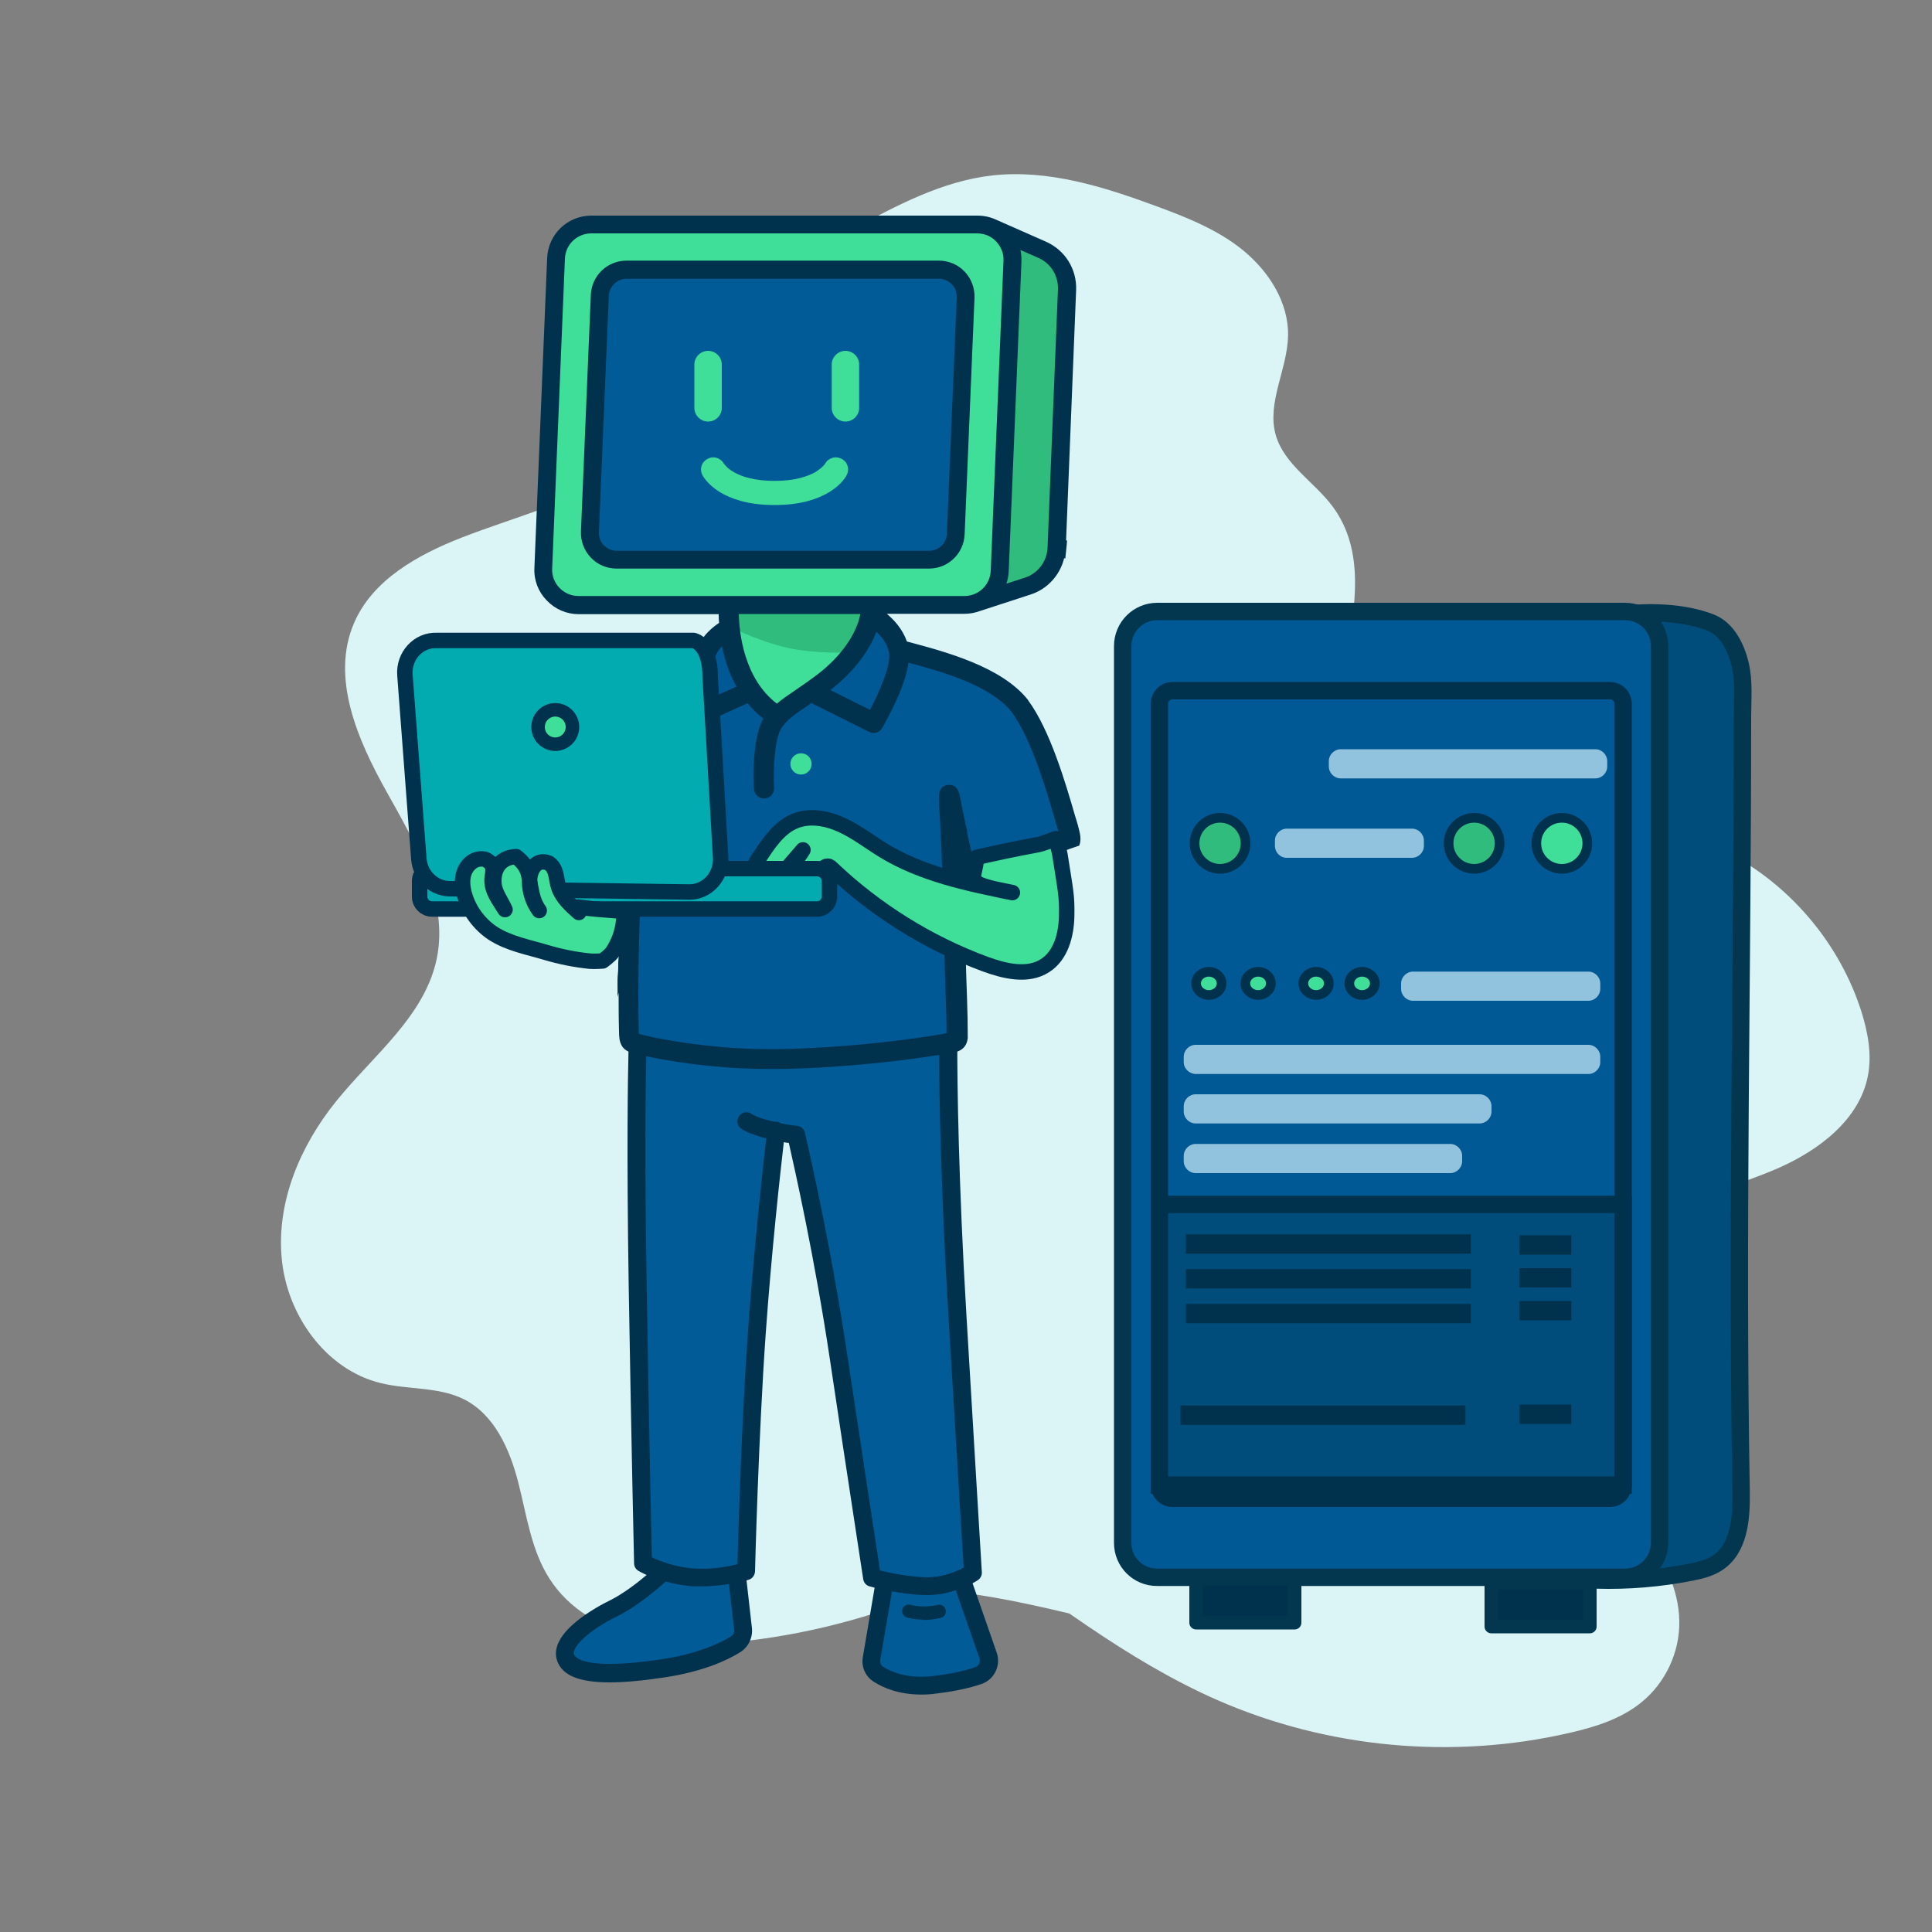 <?xml version="1.0" encoding="utf-8"?>
<!-- Generator: Adobe Adobe Illustrator 24.2.0, SVG Export Plug-In . SVG Version: 6.00 Build 0)  -->
<svg version="1.1" xmlns="http://www.w3.org/2000/svg" xmlns:xlink="http://www.w3.org/1999/xlink" x="0px" y="0px" width="1000px"
	 height="1000px" viewBox="0 0 1000 1000" style="enable-background:new 0 0 1000 1000;" xml:space="preserve">
<rect x="0" y="0" width="1000" height="1000" fill="#808080" stroke="none"/>
<style type="text/css">
	.st0{fill:#DBF4F5;}
	.st1{fill:#004D7B;stroke:#02374F;stroke-width:9;stroke-linecap:round;stroke-linejoin:round;stroke-miterlimit:10;}
	.st2{fill:#005894;stroke:#02374F;stroke-width:9;stroke-linecap:round;stroke-linejoin:round;stroke-miterlimit:10;}
	.st3{fill:#00324D;stroke:#02374F;stroke-width:7;stroke-linecap:round;stroke-linejoin:round;stroke-miterlimit:10;}
	.st4{fill:#3FDE99;}
	.st5{fill:#2FBC7C;}
	.st6{fill:#005894;}
	.st7{fill:#005B96;}
	.st8{fill:#00324D;}
	.st9{fill:#3FDE99;stroke:#00324D;stroke-width:8;stroke-linecap:round;stroke-linejoin:round;stroke-miterlimit:10;}
	.st10{fill:#02ABB0;stroke:#00324D;stroke-width:8;stroke-linecap:round;stroke-linejoin:round;stroke-miterlimit:10;}
	.st11{fill:#3FDE99;stroke:#00324D;stroke-width:7;stroke-linecap:round;stroke-linejoin:round;stroke-miterlimit:10;}
	.st12{fill:#005894;stroke:#00324D;stroke-width:9;stroke-miterlimit:10;}
	.st13{fill:#2FBC7C;stroke:#00324D;stroke-width:5;stroke-miterlimit:10;}
	.st14{fill:#3FDE99;stroke:#00324D;stroke-width:5;stroke-miterlimit:10;}
	.st15{fill:#92C3DE;}
	.st16{fill:#004D7B;stroke:#00324D;stroke-width:9;stroke-miterlimit:10;}
	.st17{fill:#00324D;stroke:#00324D;stroke-width:9;stroke-miterlimit:10;}
</style>
<g id="Layer_7">
	<path class="st0" d="M583.5,761c-54.7,48.5-124.4,79.8-197,88.3c-37.4,4.4-81.8-0.5-102.1-32.2c-9.5-14.8-11.8-32.9-16.2-50
		c-4.4-17-12.3-34.9-28-42.8c-13.1-6.6-28.8-4.9-43.1-8.4c-28.5-6.9-48.7-35.4-51.3-64.7c-2.7-29.3,9.7-58.3,28.2-81.2
		c19.2-23.8,46-44.1,52.1-74c6.1-30.1-11-59.4-26-86.2c-15-26.8-29-58.9-16.9-87.2c9.6-22.5,33.1-35.5,55.9-44.4
		c26-10.1,53.4-17.1,77.6-31.1c24.1-14,45.3-37,47.8-64.8c0.6-7.1,0.2-14.8,4-20.9c3.1-4.9,8.4-7.9,13.4-10.6
		c19.7-10.7,39.4-21.3,59.1-32c23-12.4,46.7-25.1,72.7-28c28.7-3.2,57.4,5.8,84.5,15.8c16,5.9,32.3,12.3,45.5,23.2
		s23.3,26.8,23,43.9c-0.3,17.4-11.1,34.6-6.4,51.4c4.4,15.4,20,24.3,29.5,37.1c33.5,45.3-19.4,115.7,9.6,164
		c17.5,29.2,57.5,36.5,80,62c20.7,23.5,22.7,59.6,10.9,88.7c-11.8,29.1-35.2,52-60.7,70.2c-25.5,18.2-53.6,32.6-79.5,50.2
		C621.3,716.6,601.5,745,583.5,761z"/>
	<path class="st0" d="M409.3,755.7c33,3.3,62.5,21.6,89.7,40.6c42.6,29.8,83.6,62.8,131.2,83.7c56.9,24.9,121.8,30.9,182.3,16.9
		c13.2-3,26.5-7.2,37-15.7c12.5-10.1,20-26,19.7-42.1c-0.5-33.7-31.3-58.2-45.4-88.8c-18.9-40.8-3.5-94.4,34.1-119
		c19.2-12.5,42.1-17.7,63-26.9c20.9-9.3,41.5-25,45.9-47.4c2.2-11.3,0-22.9-3.5-33.9c-10.9-33.8-35.1-63.1-66.2-80.3
		c-37.7-20.7-82.6-23.2-125.5-21c-42.9,2.2-86,8.6-128.7,3.8"/>
	<path class="st0" d="M406.8,832c38.8-14.9,82.3-10.7,123-2.2c40.7,8.5,80.9,21.3,122.4,22.9c31.2,1.2,66.1-6,84.1-31.6
		c14.4-20.6,14.3-48.2,8.6-72.6c-10.2-43.9-36.1-82.7-66.4-116.1c-30.3-33.4-65.1-62.2-97.7-93.4"/>
</g>
<g id="Layer_9">
	<path class="st1" d="M837,318.3c17-2,34.2-1.5,48.3,3.9c8.6,3.3,13.3,12.9,15.4,21.7c2.1,8.8,1.2,18,1.2,27
		c0,135.8-3.1,267.3-0.7,400.9c0.2,13.8-0.8,30.1-12.8,37.5c-3.9,2.4-8.4,3.5-12.9,4.4c-16.2,3.2-32.7,4.6-49.2,4.1
		c-4.3-0.1-8.8-0.5-12.4-2.8c-4.4-2.9-6.4-8.2-7.8-13.2c-7.1-25.5-4.9-52.5-4.3-78.9c1.3-60.9-6.4-121.8-3.7-182.6
		c2.5-55.7,13.7-110.6,24.8-165.2C826.3,357.9,825.3,339.7,837,318.3z"/>
</g>
<g id="Layer_8">
	<path class="st2" d="M581.1,798.6V334.4c0-9.9,8-17.9,17.9-17.9h242.1c9.9,0,17.9,8,17.9,17.9v464.1c0,9.9-8,17.9-17.9,17.9H599
		C589.1,816.5,581.1,808.5,581.1,798.6z"/>
	<rect x="619.1" y="817.1" class="st3" width="51" height="22.8"/>
	<rect x="771.9" y="819.1" class="st3" width="51" height="22.8"/>
</g>
<g id="Layer_10">
</g>
<g id="Layer_2_1_">
	<path class="st4" d="M451.8,313.1c0,14-10.3,29-24.3,39.8c-11.5,8.9-18.3,12-23.3,17.4l-0.7,0.6c-28.2-17.5-25.5-57.8-25.5-57.8"/>
	<path class="st5" d="M379.2,325.1c0,0,18.2,9,34.2,11.3c16.1,2.3,30.1,1.1,30.1,1.1l9.7-24.4l-76.2-1.2l2.1,13.2H379.2z"/>
	<path class="st6" d="M426.6,353c11.8-9.2,21-21.3,23.6-33.2l0.3-1.4c0,0,12.1,6.2,14.7,18.1c18.4,4.9,49.4,12.2,62.8,29.2
		c12.3,16.6,20.8,49.3,25.2,63.8c0.7,3,2.2,6.6-1,8.6c-9,4.2-20.6,6.2-32.3,9.2c-4.9,1.1-12.4,3-15.8,2.7c-4-0.5-5.2-3.2-6.5-8.5
		c-0.8-3.4-1.5-6.6-2.3-10.5c-1.3-6.3-2.3-11.6-3.4-17.5c-0.9-5-0.3,1.4-0.3,3c1.3,19.9,2.5,55.6,2.8,78.8c0.3,17.9,1.2,29.8,1,41.6
		c-0.4,3.1-2.5,2.7-5.7,3.4c-19.1,3.3-44.7,6.1-64.8,7.2c-18.4,1.1-36.6,1.3-55.1-0.6c-13-1.2-31.4-4.1-40.3-6.7
		c-3.5-1-3.8-1.4-3.9-6.7c-0.6-26.9,0.2-56,1.6-84.5v-4.4c-7.8,0-17.9-0.5-26.3-2c-4.2-0.8-8.7-1.4-11.9-3.3
		c-1.7-1.1-1.9-2.6-1.4-5.1c2.9-11.4,7.4-25.7,11.5-37.4c4.7-12.6,9.3-26.4,19.2-35.2c12.5-11.3,30.5-18.2,46.4-21.2l1.5-3.8
		c3.2-7.1,11.6-11.4,11.6-11.4v1.1c1.7,13.4,7.2,33.6,25.1,44.7l1.2-1.2c5-5,11.7-8.2,22.8-16.8"/>
	<path class="st7" d="M381.3,814.4l3.2,28.6c0.4,3.2-1.2,6.3-3.9,8c-5.9,3.6-17.8,9.4-37.3,12.4c-29.7,4.5-47.6,3.1-50.7-5.5
		s12.8-19.7,24.8-25.5c12.1-5.9,25.9-18.9,25.9-18.9"/>
	<path class="st7" d="M457.9,818.2l-6.9,40.2c-0.5,3.2,0.8,6.4,3.6,8.1c5,3.2,14.5,7.2,29.1,5.5c10.8-1.3,18-3.2,22.7-4.8
		c4.2-1.5,6.4-6.1,5-10.3l-13.9-39.8"/>
	<path class="st7" d="M402.8,585.7c0,0-6.4,51.6-10.2,104.7c-3.8,53.1-5.5,122.7-5.5,122.7s-11.7,4.1-26.5,3.4
		c-14.8-0.7-26.9-7.6-26.9-7.6s-1.4-59-2.8-144.5s0-124.3,0-124.3s22.5,8,66.6,8s94.1-8.3,94.1-8.3s-0.3,56.7,4.9,142.5
		c5.2,85.9,7.9,131.7,7.9,131.7s-10.3,6.9-23.4,6.9s-28.6-4.4-28.6-4.4s-7.9-51.1-17.2-113.5s-22.1-115.9-22.1-115.9
		s-4.6-0.4-10.1-1.6L402.8,585.7z"/>
	<path class="st5" d="M512.8,117.5l26.5,11.7c8.1,3.6,13.2,11.7,12.8,20.6l-5.4,133.9c-0.4,9-6.3,16.8-14.9,19.6l-26.4,8.6"/>
	<path class="st4" d="M499.1,313.1H299.4c-10.4,0-18.7-8.7-18.3-19.1l6.6-160.4c0.4-9.8,8.5-17.6,18.3-17.6h199.7
		c10.4,0,18.7,8.7,18.3,19.1l-6.6,160.4C517,305.3,508.9,313.1,499.1,313.1z"/>
	<path class="st7" d="M305.4,275.2l5.1-122.3c0.3-7.4,6.4-13.3,13.9-13.3H486c7.9,0,14.2,6.6,13.9,14.5l-5.1,122.3
		c-0.3,7.4-6.4,13.3-13.9,13.3H319.3C311.4,289.7,305.1,283.1,305.4,275.2L305.4,275.2z"/>
	<path class="st8" d="M504.4,154.2c0.2-5.1-1.6-9.9-5.1-13.6c-3.5-3.7-8.3-5.7-13.4-5.7H324.3c-10,0-18.1,7.8-18.5,17.8L300.7,275
		c-0.2,5.1,1.6,9.9,5.1,13.6s8.3,5.7,13.4,5.7h161.6c10,0,18.1-7.8,18.5-17.8L504.4,154.2L504.4,154.2z M490.1,276.2
		c-0.2,5-4.3,8.9-9.2,8.9H319.3c-2.5,0-4.9-1-6.7-2.8c-1.8-1.8-2.7-4.2-2.6-6.8l5.1-122.3c0.2-5,4.3-8.9,9.2-8.9h161.6
		c2.5,0,4.9,1,6.7,2.8s2.7,4.2,2.6,6.8L490.1,276.2L490.1,276.2z"/>
	<path class="st8" d="M558.4,429.1c0-0.4-0.2-0.7-0.3-1c0,0,0-0.2,0-0.3c-0.5-1.7-1-3.6-1.7-5.7c-4.8-16.6-12.9-44.3-24.3-59.7
		c0,0,0,0,0-0.1c-13.6-17.2-42.6-24.9-61.7-30c-0.3,0-0.7-0.2-1-0.3c-2.3-6.5-6.7-11.2-10.4-14.3h40.2c2.8,0,5.4-0.5,7.9-1.4
		l26.4-8.6c8.7-2.8,15.2-10.1,17.3-18.8c0.2,0.1,0.4,0.1,0.6,0.2c0.2-2.3,0.5-4.5,0.7-6.8c0.1-0.8,0.1-1.7,0.2-2.5
		c-0.2,0-0.3-0.1-0.5-0.1l5.2-129.6c0.4-10.8-5.7-20.6-15.6-25l-25.4-11.2c-3.1-1.5-6.5-2.3-10.1-2.3H306.1
		c-12.4,0-22.4,9.7-22.9,22L276.6,294c-0.3,6.3,2,12.3,6.4,16.8c4.4,4.6,10.3,7.1,16.6,7.1H372c0,1.3,0,2.8,0.2,4.5
		c-3.3,2.2-8.2,6.2-10.8,12c-0.2,0.5-0.4,1-0.6,1.4c-18.3,3.9-34.9,11.8-46,21.9c-10.2,9.2-15.3,22.9-19.8,35l-0.9,2.3
		c-4.5,12.8-8.8,26.9-11.6,37.9c0,0,0,0.1,0,0.2c-0.4,1.8-1.5,7.2,3.6,10.5c0,0,0.2,0.1,0.2,0.2c0.5,0.3,0.9,0.5,1.4,0.7
		c0.4,0.1,0.8,0.2,1.1,0.3c3,1.4,7.3,1.1,10.3,2.8c0.3,0,0.6,0,0.8,0.1c0.5,0,1.1,0.2,1.6,0.4c7.4,1.2,14.9,1.6,20.2,1.7
		c-0.4,7.6-0.7,15.2-0.9,23c1,8.3-0.3,17.1-0.8,25.3c0,0.3,0,0.5,0,0.8c0,1.8,0,3.6-0.2,5.3c-0.4,3.9,0,7.9-0.2,11.9
		c0.2-0.8,0.4-1.5,0.6-2.3c0,6.7,0,13.3,0.2,19.8c0,3.2,0.2,5.5,1.4,7.6c0.9,1.6,2.2,2.5,3.5,3.1c-0.3,12.2-1,51.2,0.1,120.4
		c1.4,84.5,2.8,143.9,2.8,144.5c0,1.6,0.9,3.1,2.3,3.9c0.2,0.1,1.7,1,4.2,2.1c-4.9,4.2-12.4,9.9-19.1,13.2
		c-5.5,2.7-32.4,16.6-27.2,31.3c2.7,7.5,11.3,11.1,27.2,11.1c7.7,0,17.2-0.9,28.5-2.6c19.7-3,32.1-8.7,39-13
		c4.2-2.6,6.6-7.5,6.1-12.5l-2.8-24.7c0.8-0.2,1.2-0.4,1.3-0.4c1.8-0.6,3-2.3,3.1-4.3c0-0.7,1.8-70.2,5.5-122.5
		c3-42.6,7.7-85,9.4-99.6c1,0.2,1.8,0.3,2.6,0.4c2.8,12.4,13.4,59.3,21.3,112.3c9.2,61.7,17.2,113,17.2,113.5
		c0.3,1.8,1.6,3.3,3.3,3.7c0.2,0,1.1,0.3,2.6,0.7l-6.1,35.9c-0.9,5.1,1.4,10.1,5.7,12.8c5,3.2,13.1,6.6,24.6,6.6
		c2.3,0,4.8-0.1,7.5-0.5c9.4-1.1,17.3-2.8,23.7-5c6.6-2.3,10.1-9.6,7.8-16.2l-12.5-35.9c1.6-0.9,2.6-1.5,2.7-1.6
		c1.4-0.9,2.2-2.5,2.1-4.1c0,0-2.8-45.9-7.9-131.7c-4.3-71.2-4.8-122.9-4.8-137.8c2.3-0.8,4.9-2.6,5.4-6.9v-0.5
		c0-6.7-0.1-13.3-0.4-21c-0.2-6-0.5-12.9-0.6-20.8c-0.2-10-0.5-22.4-0.9-34.8c-0.2-0.7-0.3-1.5-0.3-2.5c0-0.2,0-0.3,0-0.5
		c0-0.2-0.1-0.4-0.1-0.6c0-0.2,0-0.5,0-0.7c0-0.5,0.1-0.9,0.2-1.4c0-0.5,0-0.9,0-1.4c0.2,0.1,0.4,0.2,0.6,0.3
		c0.8-1.1,2.1-1.8,3.4-1.8c2.9,0,5.6-0.1,8.4-0.6c0.6-0.1,1.8-0.3,2.5-0.2c0.5-0.2,1-0.5,1.6-0.5c0.5-0.1,0.8-0.1,1,0
		c1.9-0.8,3.6-1.2,5.5-1.6c4.7-1.2,9.6-2.6,14.4-3.7c0.5-0.2,1.1-0.3,1.6-0.5c0.4-0.1,1.7-0.5,2.5-0.8c1.8-0.6,3.6-1.2,5.4-1.8
		c3.9-1.2,7.7-2.5,11.4-3.8c0.5-0.2,1-0.3,1.5-0.5C559.9,434.6,558.9,431,558.4,429.1z M460.1,337.5c1.3,5.9-4.4,19.8-9.8,29.9
		l-20.5-10.2c0,0,0,0,0.1-0.1c11.4-8.9,19.7-19.5,23.7-30.1C456.3,329.5,459.1,333,460.1,337.5z M423.5,348.8L423.5,348.8
		c-5,3.8-9,6.5-12.5,8.9c-3.4,2.3-6.3,4.3-8.9,6.5c-17.1-13.1-19.5-36.8-19.7-46.4h62.9C443.4,328.1,435.4,339.6,423.5,348.8z
		 M522.1,295.8L522.1,295.8l6.6-160.4c0-2.1-0.1-4.1-0.5-6l9.3,4.1c6.4,2.8,10.3,9.2,10.1,16.2l-5.4,133.9c-0.3,7-5,13.2-11.7,15.4
		l-9.6,3.1C521.6,300.1,522,298,522.1,295.8z M299.5,308.5c-3.8,0-7.3-1.5-9.9-4.2c-2.6-2.7-4-6.3-3.8-10l6.6-160.4
		c0.3-7.4,6.3-13.1,13.7-13.1h199.7c1.8,0,3.6,0.4,5.2,1l0.4,0.2c1.6,0.7,3,1.7,4.2,3c2.6,2.7,4,6.3,3.8,10l-6.6,160.4
		c-0.3,7.4-6.3,13.1-13.7,13.1H299.5z M370.8,338.6c0.7-1.5,1.7-2.9,2.9-4.1c1.3,6.6,3.6,13.9,7.5,20.9l-15.2,6.8
		C366.5,355.3,367.7,345.4,370.8,338.6z M378.3,847l-0.1,0.1c-5.1,3.1-16.5,8.8-35.5,11.7c-40.4,6.1-45.1-1-45.6-2.5
		c-1.3-3.6,7.6-12.6,22.5-19.8c9.9-4.8,20.6-14,25-17.9c4.3,1.2,9.4,2.2,14.8,2.5h3.6c5.4,0,10.3-0.6,14.3-1.2l2.7,23.6
		C380.2,844.9,379.5,846.3,378.3,847z M507,858.4L507,858.4c0.5,1.9-0.4,3.9-2.2,4.5c-3.9,1.4-10.8,3.3-21.7,4.6
		c-12.9,1.5-21.3-1.8-26-4.8c-1.1-0.7-1.7-2.1-1.5-3.5l6.1-35.5c5.4,1,12,1.9,18.2,1.9s10.6-1.1,14.8-2.5L507,858.4z M498.8,811.4
		l-0.2,0.1c-3.4,1.8-10.5,4.9-18.6,4.9s-19.6-2.3-24.5-3.5c-1.8-11.9-8.8-57.3-16.8-110.5c-9.2-61.9-22-115.7-22.1-116.2
		c-0.5-2-2.2-3.4-4.2-3.5c0,0-3-0.2-8-1.2c-0.6-0.4-1.3-0.8-2.1-0.9h-1.5c-0.5-0.1-0.9-0.2-1.4-0.3c-7.3-1.7-10.4-3.7-10.5-3.8
		c-2.1-1.4-4.9-0.9-6.4,1.2c-1.5,2.1-1,5,1.1,6.5c0.4,0.3,4.3,2.9,13,5c-1.6,13.9-6.4,57.2-9.5,100.8c-3.3,46-5,105-5.4,119.6
		c-4.2,1.1-12.4,2.8-21.8,2.3c-9.9-0.5-18.6-4-22.5-5.8c-0.3-12.7-1.5-67.5-2.7-141.7c-1.1-65.2-0.5-103.4-0.2-117.7
		c10.4,2.3,25,4.4,34.9,5.2c9.4,1,19.2,1.4,29.8,1.4s16.8-0.3,26.1-0.8c19.4-1.1,42.7-3.5,60.8-6.5c0,17.1,0.7,67.7,4.9,136.6
		C495.4,756,498.1,800.2,498.8,811.4z M527.7,439.5c-3.1,0.7-6.2,1.5-9.4,2.3c-0.9,0.2-1.8,0.4-2.8,0.6c-3.3,0.7-9.3,2.1-11.2,1.9
		l0.3,0.3c-0.3,0-0.4,0-0.4,0c-0.2-0.2-0.7-1.1-1.6-4.4c-0.7-3.1-1.4-6.1-2.1-9.7v-0.7c-1.5-6.4-2.5-11.7-3.6-17.4
		c-0.3-1.7-1.3-6.7-6.3-6.1c-5,0.6-4.7,5.5-4.5,8.4v1.7c0,0,0,0.2,0,0.3c1.3,19.8,2.5,55.5,2.8,78.6c0.1,8.1,0.4,15,0.6,21
		c0.2,6.8,0.5,12.7,0.4,18.5c-0.5,0-1,0.2-1.5,0.3c-18.2,3.2-43.4,6-64.1,7.1c-21.3,1.3-38.1,1.1-54.3-0.6
		c-13.4-1.2-31.1-4.1-39.4-6.5v-1.8c-1-46,2.1-98.1,4.8-138.4c0.2-2.9-2-5.4-4.9-5.6c-2.9-0.2-5.4,2-5.6,4.9
		c-0.9,13.9-1.9,29.1-2.8,45c-7.4-0.2-14.8-0.9-20.6-1.9L300,437c-2.7-0.5-5.5-1-7.5-1.8c2.7-10.6,6.9-24.4,11.3-36.7l0.8-2.3
		c4.2-11.5,8.6-23.4,16.9-30.9c8.7-7.9,21.4-14.2,35.6-18.1c-2.2,11.3-2.1,22.6-2.1,23.2c0,1.8,0.9,3.4,2.4,4.4
		c0.9,0.5,1.8,0.8,2.8,0.8s1.5-0.2,2.2-0.5l24.5-11.1c2.3,2.8,5,5.5,8.2,7.9c-6.1,10.8-5.1,33.7-4.9,36.4c0.2,2.8,2.5,5,5.2,5h0.3
		c2.9-0.2,5.1-2.6,5-5.5c-0.5-9,0.1-25.4,3.8-31c2.9-4.3,6.4-6.7,12.3-10.7c1-0.7,2.1-1.4,3.2-2.2l29.8,14.9
		c0.8,0.4,1.5,0.6,2.3,0.6c1.8,0,3.5-0.9,4.5-2.6c0.2-0.3,4-6.9,7.7-15.1c3.3-7.4,5.2-13.6,5.9-18.7c17.7,4.7,42.5,11.8,53.4,25.5
		c10.3,14,18,40.5,22.6,56.3c0.6,2.1,1.1,3.9,1.6,5.6c0,0.4,0.2,0.8,0.3,1.2c0.1,0.5,0.3,1.2,0.4,1.8
		C542.6,436,535.3,437.7,527.7,439.5z"/>
	<path class="st4" d="M366.5,218.2c-3.9,0-7.1-3.2-7.1-7.1v-22.4c0-3.9,3.2-7.1,7.1-7.1s7.1,3.2,7.1,7.1v22.4
		C373.6,215,370.4,218.2,366.5,218.2z"/>
	<path class="st4" d="M437.6,218.2c-3.9,0-7.1-3.2-7.1-7.1v-22.4c0-3.9,3.2-7.1,7.1-7.1s7.1,3.2,7.1,7.1v22.4
		C444.7,215,441.5,218.2,437.6,218.2z"/>
	<path class="st8" d="M477.8,838.3c-5.2,0-8.4-1.1-8.6-1.2c-1.8-0.6-2.7-2.6-2.1-4.3c0.6-1.8,2.5-2.7,4.3-2.1c0.1,0,5.7,1.8,14,0
		c1.8-0.4,3.7,0.7,4.1,2.6c0.4,1.8-0.7,3.7-2.6,4.1c-3.4,0.8-6.5,1.1-9.1,1.1L477.8,838.3z"/>
	<circle class="st4" cx="414.6" cy="395.4" r="5.5"/>
	<path class="st4" d="M438.7,241.2c-0.5-1.6-1.6-3-3.1-3.7c-1.5-0.8-3.2-1-4.8-0.5c-1.6,0.5-2.9,1.5-3.7,3c0,0-0.4,0.6-1.1,1.3
		c-0.7,0.7-2,1.8-3.9,3c-2.2,1.3-4.9,2.3-7.9,3.1c-3.8,1-8.2,1.5-13.1,1.5s-0.1,0-0.2,0c0,0-0.1,0-0.2,0c-4.8,0-9.2-0.5-13.1-1.5
		c-3-0.7-5.6-1.8-7.9-3.1c-1.9-1.1-3.2-2.2-3.9-3c-0.7-0.7-1-1.2-1.1-1.3c-0.8-1.4-2.1-2.5-3.7-3s-3.3-0.3-4.8,0.5
		c-1.5,0.8-2.6,2.1-3.1,3.7s-0.3,3.3,0.5,4.8c0.4,0.7,2.7,4.7,8.5,8.4c3.3,2.1,7.1,3.7,11.4,4.9c5.1,1.4,10.9,2.1,17.2,2.1
		s0.1,0,0.2,0c0,0,0.1,0,0.2,0c6.3,0,12.1-0.7,17.2-2.1c4.3-1.2,8.1-2.8,11.4-4.9c5.9-3.7,8.1-7.6,8.5-8.4
		C439,244.5,439.2,242.8,438.7,241.2z"/>
</g>
<g id="Layer_3">
	<path class="st9" d="M524,462c-23.1-4.7-46.8-9.6-66.9-21.9c-7.1-4.4-13.8-9.6-21.4-13.1s-16.6-5.2-24.3-2
		c-8.8,3.6-14.2,12.6-19.4,20.3c-1.4,2-1.7,4.7-0.7,6.9c2.3,4.7,8,3.2,11.8,0.7c5.1-3.3,9.4-7.8,12.5-13c-4.2,5.1-9.5,10.3-9.6,12.6
		c5.6,4.2,14.4,3.3,19.1-1.9c1.1-1.2,2.4-2.7,3.9-2.2c0.5,0.2,1,0.6,1.4,1c22.8,21.7,50,38.7,79.5,49.6c10.1,3.7,22,6.6,31,0.8
		c8.2-5.2,11-15.9,11.2-25.6c0.2-10.8-0.5-12.6-3.5-31.9c-0.3-2-2.1-8.2-2.1-8.2s-7.4,2.8-9.3,3.1c-11.5,2.1-21.7,4.3-31.8,6.6
		C504.9,456,496.7,456.8,524,462z"/>
</g>
<g id="Layer_4">
	<path class="st10" d="M217.2,464.1V456c0-3.5,2.8-6.4,6.4-6.4h199.3c3.5,0,6.4,2.8,6.4,6.4v8.1c0,3.5-2.8,6.4-6.4,6.4H223.5
		C220,470.4,217.2,467.6,217.2,464.1z"/>
</g>
<g id="Layer_5">
	<path class="st10" d="M209.6,349.5l7.2,95.1c0.7,8.6,7.5,15.2,15.8,15.4l124.1,1.7c9.3,0.1,16.8-8.1,16.3-17.8l-5.4-93.4
		c0-17.6-8.6-19-8.6-19l-132.9,0C216.5,331.1,208.8,339.6,209.6,349.5z"/>
	<circle class="st11" cx="287.4" cy="376.3" r="8.9"/>
</g>
<g id="Layer_6">
	<path class="st9" d="M299.6,472.3c-4.2-3.7-8.6-7.7-10.4-13c-1.5-4.3-0.8-9.7-5.2-12.6c-6.8-2.7-10,4.1-9.9,9.5
		c0,5.4,1.8,10.7,5,15.1c-2.8-3.7-3.8-8.4-4.6-12.9c-0.8-4.8-0.2-9.4-7.3-15c-9,0.3-12.2,7.4-11.5,14.3c0.5,4.6,3.8,8.9,5.7,13.1
		c-3.2-5.2-7-9.7-6.7-15.8c0.2-3.3,2.1-7.7-3.6-10.2c-5.4-1.3-9.7,2.8-11.1,7.5c-1,3.5-0.6,7.2,0.4,10.7c2.3,8.1,7.6,15.3,14.6,20
		c8.3,5.4,18.4,7.2,27.7,10c7.4,2.2,14.9,3.7,22.6,4.5c2.2,0.2,6.6-0.1,6.6-0.1s3.8-2.7,5.1-4.6c3.2-4.8,5.2-10.3,5.8-16.1
		c0.2-1.7,0.1-3.9-1.4-4.8c-0.7-0.4-1.5-0.5-2.3-0.5c-6.6-0.5-13.3-1-19.9-1.9C299.1,469.4,299,469.4,299.6,472.3z"/>
	<path class="st12" d="M600.1,768.7V364.3c0-3.8,3-6.8,6.8-6.8h226.4c3.8,0,6.8,3,6.8,6.8v404.4c0,3.8-3,6.8-6.8,6.8H606.9
		C603.1,775.5,600.1,772.5,600.1,768.7z"/>
	<g id="Layer_11">
		<circle class="st13" cx="631.5" cy="436.5" r="13.2"/>
		<circle class="st13" cx="763" cy="436.5" r="13.2"/>
		<circle class="st14" cx="808.4" cy="436.5" r="13.2"/>
		<ellipse class="st14" cx="625.7" cy="509" rx="6.6" ry="6"/>
		<ellipse class="st14" cx="651.2" cy="509" rx="6.6" ry="6"/>
		<ellipse class="st14" cx="681.2" cy="509" rx="6.6" ry="6"/>
		<ellipse class="st14" cx="705" cy="509" rx="6.6" ry="6"/>
	</g>
	<path class="st15" d="M725.2,511.8v-2.7c0-3.4,2.8-6.2,6.2-6.2h90.7c3.4,0,6.2,2.8,6.2,6.2v2.7c0,3.4-2.8,6.2-6.2,6.2h-90.7
		C728,518,725.2,515.2,725.2,511.8z"/>
	<path class="st15" d="M659.9,437.8v-2.7c0-3.4,2.8-6.2,6.2-6.2h64.7c3.4,0,6.2,2.8,6.2,6.2v2.7c0,3.4-2.8,6.2-6.2,6.2H666
		C662.6,444,659.9,441.2,659.9,437.8z"/>
	<path class="st15" d="M612.7,549.7V547c0-3.4,2.8-6.2,6.2-6.2h203.2c3.4,0,6.2,2.8,6.2,6.2v2.7c0,3.4-2.8,6.2-6.2,6.2H618.9
		C615.5,555.8,612.7,553.1,612.7,549.7z"/>
	<path class="st15" d="M612.7,575.3v-2.7c0-3.4,2.8-6.2,6.2-6.2h146.9c3.4,0,6.2,2.8,6.2,6.2v2.7c0,3.4-2.8,6.2-6.2,6.2H618.9
		C615.5,581.5,612.7,578.7,612.7,575.3z"/>
	<path class="st15" d="M612.7,601v-2.7c0-3.4,2.8-6.2,6.2-6.2h131.7c3.4,0,6.2,2.8,6.2,6.2v2.7c0,3.4-2.8,6.2-6.2,6.2H618.9
		C615.5,607.2,612.7,604.4,612.7,601z"/>
	<path class="st15" d="M687.8,396.7v-2.7c0-3.4,2.8-6.2,6.2-6.2h131.7c3.4,0,6.2,2.8,6.2,6.2v2.7c0,3.4-2.8,6.2-6.2,6.2H694
		C690.6,402.9,687.8,400.1,687.8,396.7z"/>
	<rect x="600.1" y="623.4" class="st16" width="240" height="145.3"/>
</g>
<g id="Layer_12">
	<rect x="618.3" y="643.4" class="st17" width="138.5" height="1"/>
	<rect x="618.3" y="661.4" class="st17" width="138.5" height="1"/>
	<rect x="618.3" y="679.4" class="st17" width="138.5" height="1"/>
	<rect x="615.5" y="732" class="st17" width="138.5" height="1"/>
	<rect x="791" y="643.9" class="st17" width="17.8" height="1"/>
	<rect x="791" y="660.9" class="st17" width="17.8" height="1"/>
	<rect x="791" y="677.9" class="st17" width="17.8" height="1"/>
	<rect x="791" y="731.5" class="st17" width="17.8" height="1"/>
</g>
</svg>
